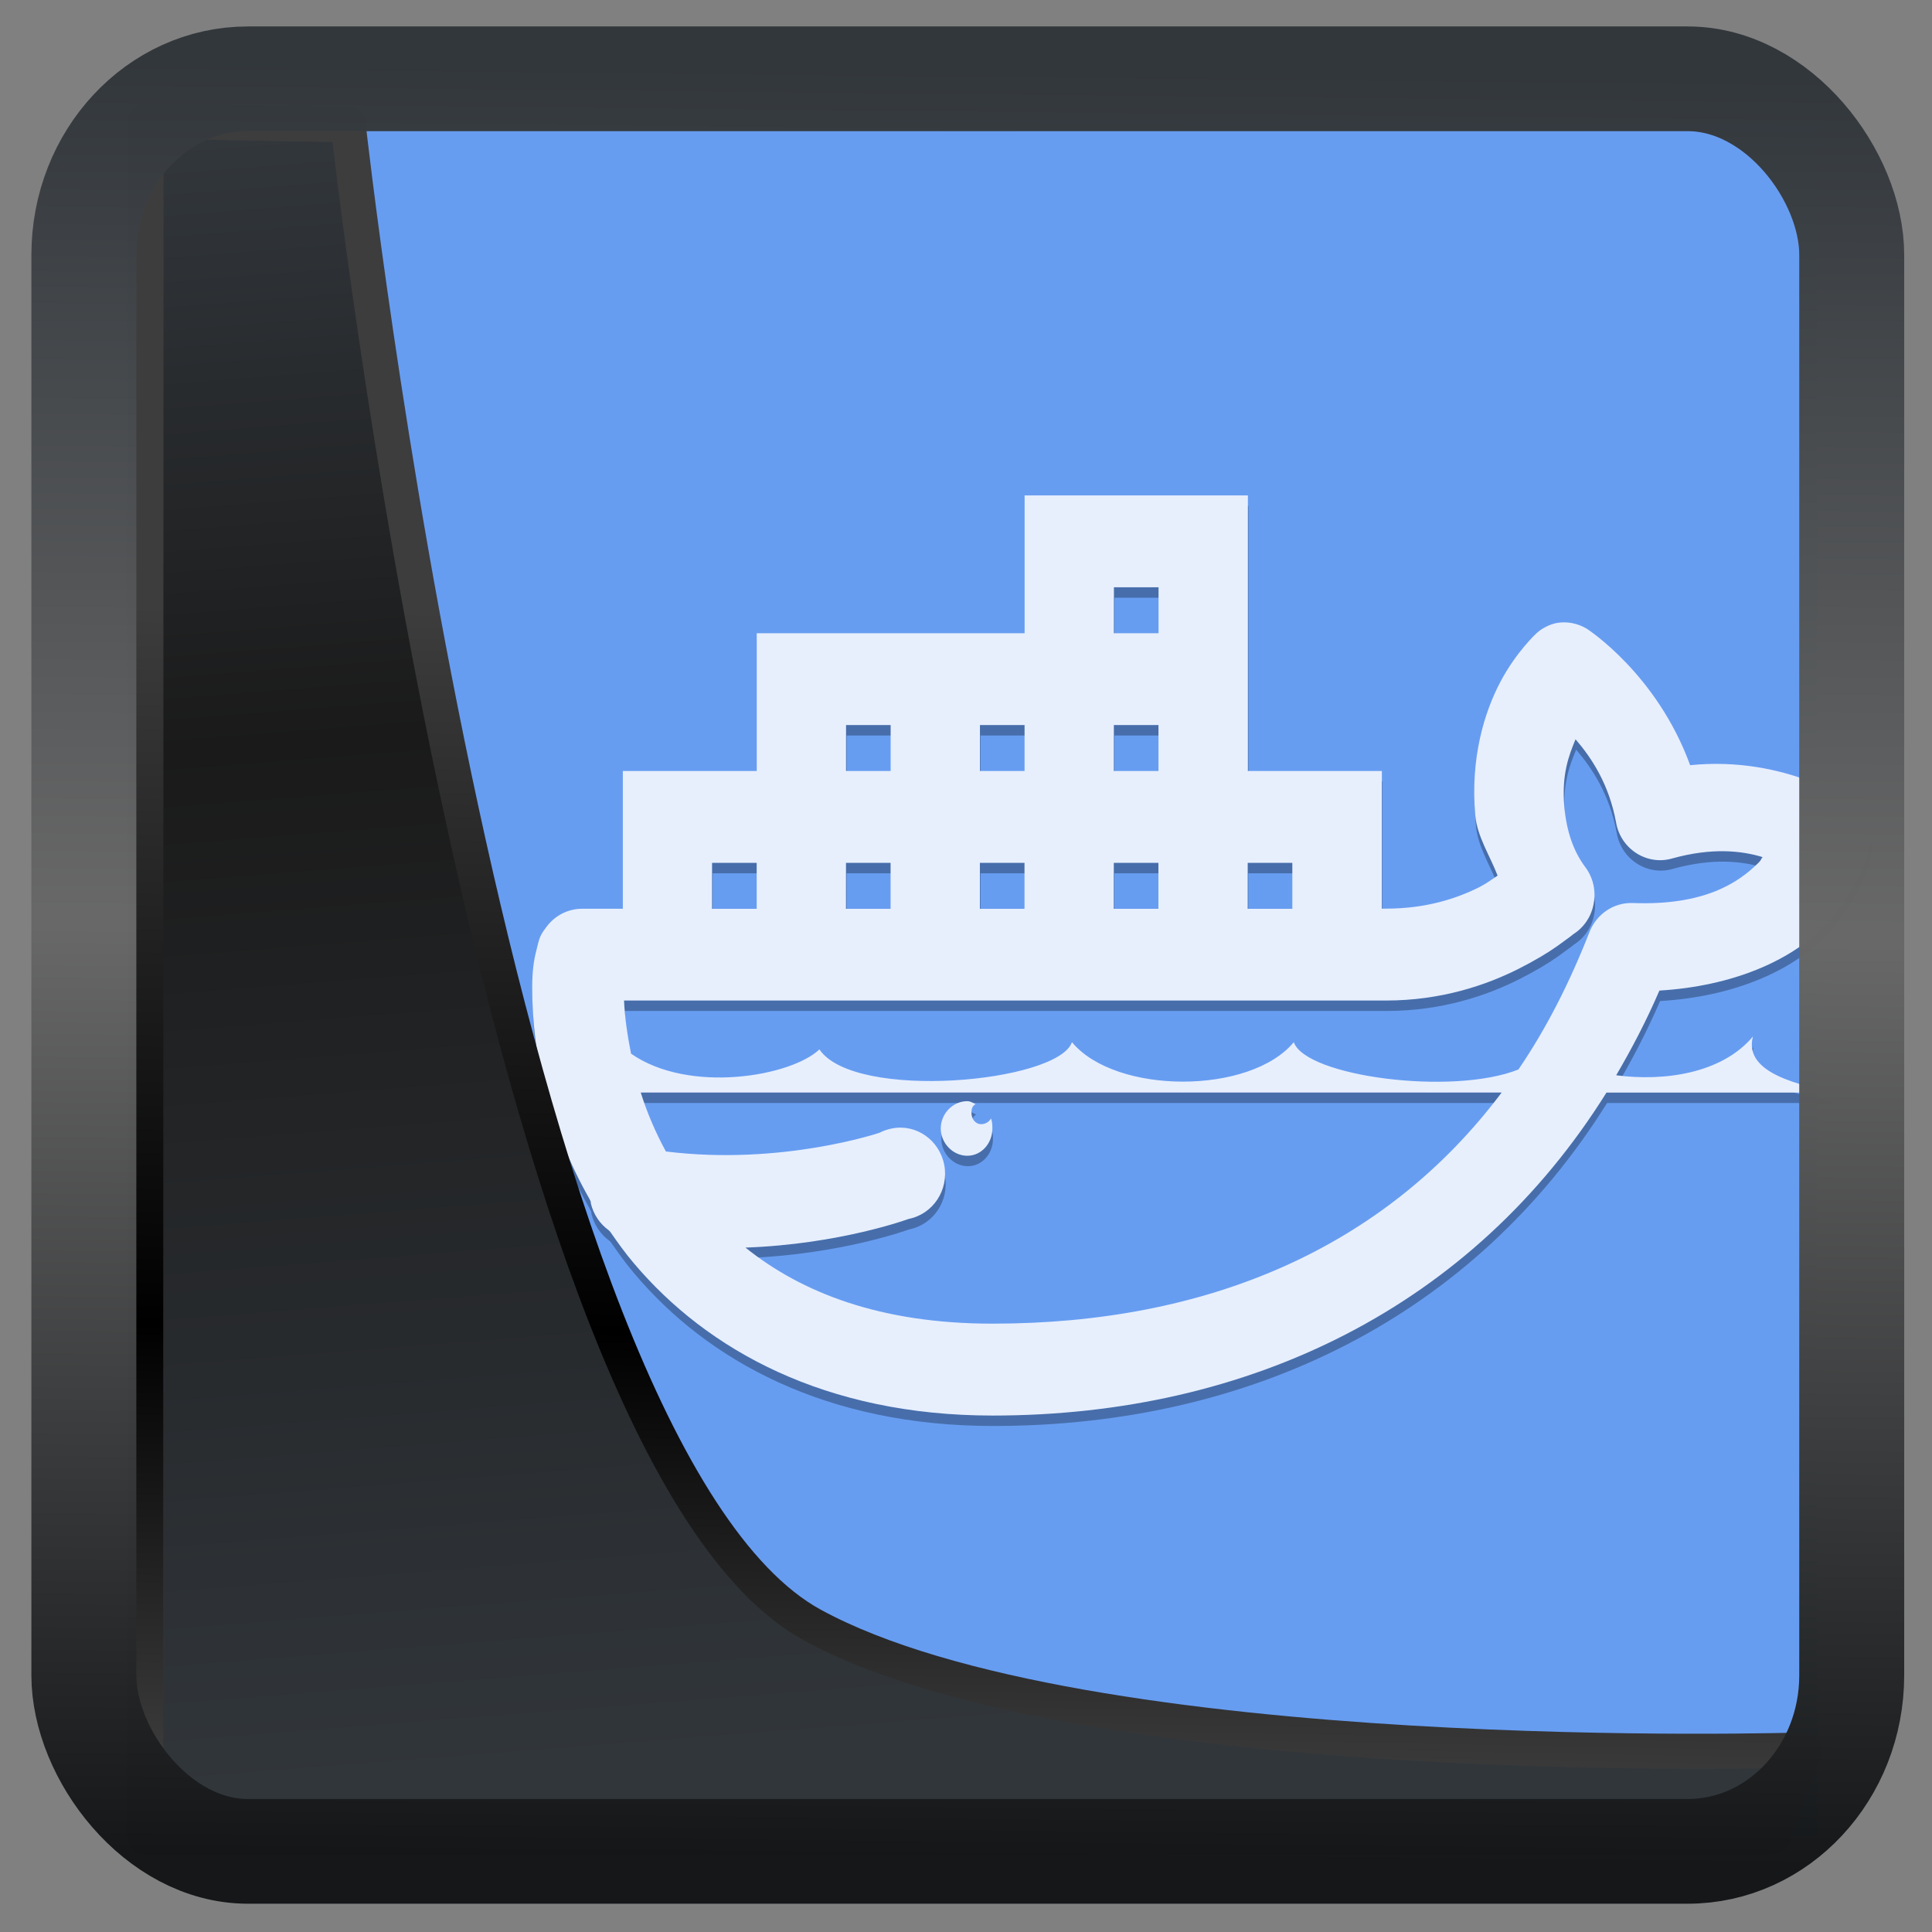 <?xml version="1.0" encoding="UTF-8" standalone="no"?>
<!-- Created with Inkscape (http://www.inkscape.org/) -->

<svg
  width="32"
  height="32"
  version="1.1"
  viewBox="0 0 32 32"
  id="svg22"
  xmlns:xlink="http://www.w3.org/1999/xlink"
  xmlns="http://www.w3.org/2000/svg"
  xmlns:svg="http://www.w3.org/2000/svg">
 <rect x="0" y="0" width="32" height="32" fill="#808080" stroke="none"/>
 <defs
   id="defs12">
  <linearGradient
    xlink:href="#linearGradient3487"
    id="linearGradient3403"
    gradientUnits="userSpaceOnUse"
    x1="6.949"
    y1="4.555"
    x2="11.215"
    y2="59.052" />
  <linearGradient
    id="linearGradient3487">
   <stop
     style="stop-color:#32373c;stop-opacity:1"
     offset="0"
     id="stop3481" />
   <stop
     id="stop3483"
     offset="0.368"
     style="stop-color:#1a1a1a;stop-opacity:1" />
   <stop
     style="stop-color:#31363b;stop-opacity:1"
     offset="1"
     id="stop3485" />
  </linearGradient>
  <linearGradient
    xlink:href="#linearGradient20604"
    id="linearGradient20558"
    gradientUnits="userSpaceOnUse"
    x1="25.802"
    y1="20.374"
    x2="25.111"
    y2="58.913" />
  <linearGradient
    id="linearGradient20604">
   <stop
     id="stop20598"
     offset="0"
     style="stop-color:#3d3d3d;stop-opacity:1" />
   <stop
     style="stop-color:#000000;stop-opacity:1"
     offset="0.618"
     id="stop20600" />
   <stop
     id="stop20602"
     offset="1"
     style="stop-color:#3d3d3d;stop-opacity:1" />
  </linearGradient>
  <filter
    style="color-interpolation-filters:sRGB"
    id="filter20720"
    x="-0.011"
    y="-0.01"
    width="1.021"
    height="1.02">
   <feGaussianBlur
     stdDeviation="1.007516e-05"
     id="feGaussianBlur20722" />
  </filter>
  <linearGradient
    gradientTransform="translate(0.361,-0.13)"
    xlink:href="#linearGradient4555"
    id="linearGradient4557"
    x1="43.5"
    y1="64.012"
    x2="44.142"
    y2="0.306"
    gradientUnits="userSpaceOnUse" />
  <linearGradient
    id="linearGradient4555">
   <stop
     style="stop-color:#141618;stop-opacity:1"
     offset="0"
     id="stop4551" />
   <stop
     id="stop4559"
     offset="0.518"
     style="stop-color:#686868;stop-opacity:1" />
   <stop
     style="stop-color:#31363b;stop-opacity:1"
     offset="1"
     id="stop4553" />
  </linearGradient>
  <filter
    style="color-interpolation-filters:sRGB"
    id="filter4601"
    x="-0.03"
    width="1.059"
    y="-0.03"
    height="1.059">
   <feGaussianBlur
     stdDeviation="1.0766043e-05"
     id="feGaussianBlur4603" />
  </filter>
 </defs>
 <rect
   style="display:inline;fill:#679df1;fill-opacity:1;fill-rule:evenodd;stroke:none;stroke-width:0.617;stroke-linejoin:round;stroke-miterlimit:7.8"
   id="rect1192"
   width="27.986"
   height="28.404"
   x="2.103"
   y="2.007"
   ry="0" />
 <path
   d="m 16.981,8.379 v 2.282 h -4.437 v 2.282 H 10.326 V 15.225 H 9.633 c -0.228,0.006 -0.442,0.119 -0.578,0.309 0,0 -0.064,0.08 -0.092,0.143 -0.029,0.062 -0.049,0.157 -0.069,0.238 -0.043,0.163 -0.069,0.348 -0.069,0.618 0,0.523 0.061,1.102 0.208,1.688 -0.064,0.015 -0.133,0.033 -0.185,0.048 h 0.208 c 0.153,0.588 0.387,1.18 0.716,1.759 0.009,0.015 0.014,0.033 0.023,0.048 0,0.009 0,0.015 0,0.024 0.043,0.184 0.15,0.345 0.3,0.452 0.009,0.009 0.014,0.015 0.023,0.024 0.124,0.178 0.248,0.354 0.393,0.523 1.21,1.432 3.163,2.52 5.939,2.52 4.264,0 7.955,-1.807 10.168,-5.349 h 3.744 c -0.468,-0.123 -1.485,-0.298 -1.317,-0.928 -0.517,0.615 -1.473,0.746 -2.265,0.642 0.26,-0.443 0.503,-0.909 0.716,-1.403 1.225,-0.074 2.155,-0.499 2.681,-1.022 0.601,-0.597 0.786,-1.284 0.786,-1.284 0.078,-0.285 -0.012,-0.591 -0.231,-0.785 0,0 -1.118,-0.805 -2.727,-0.642 -0.552,-1.516 -1.71,-2.259 -1.71,-2.259 -0.153,-0.092 -0.332,-0.128 -0.508,-0.095 -0.118,0.027 -0.231,0.083 -0.324,0.166 0,0 -0.338,0.309 -0.601,0.808 -0.263,0.499 -0.5,1.257 -0.416,2.211 0.032,0.351 0.24,0.66 0.37,0.998 -0.092,0.059 -0.179,0.128 -0.3,0.19 -0.373,0.187 -0.881,0.357 -1.548,0.357 H 22.897 V 12.943 H 20.679 V 8.379 Z m 1.479,1.521 H 19.2 V 10.661 H 18.46 Z M 14.023,12.182 h 0.739 v 0.761 H 14.023 Z m 2.218,0 h 0.739 v 0.761 h -0.739 z m 2.218,0 h 0.739 v 0.761 h -0.739 z m 7.649,0.238 c 0.266,0.309 0.555,0.746 0.67,1.379 0.037,0.211 0.159,0.392 0.335,0.505 0.176,0.113 0.39,0.146 0.589,0.089 0.67,-0.187 1.158,-0.128 1.502,-0.024 -0.041,0.051 -0.014,0.042 -0.069,0.095 -0.338,0.336 -0.904,0.71 -2.08,0.666 -0.312,-0.012 -0.598,0.178 -0.716,0.475 -0.332,0.847 -0.719,1.608 -1.179,2.282 -1.092,0.437 -3.521,0.116 -3.721,-0.452 -0.722,0.871 -2.949,0.871 -3.674,0 -0.234,0.669 -3.605,0.978 -4.183,0.119 -0.465,0.446 -2.158,0.743 -3.12,0.071 -0.061,-0.306 -0.104,-0.606 -0.116,-0.88 h 12.617 c 0.921,0 1.664,-0.256 2.195,-0.523 0.266,-0.134 0.488,-0.267 0.647,-0.38 0.159,-0.113 0.292,-0.214 0.254,-0.19 0.182,-0.11 0.309,-0.297 0.347,-0.511 0.041,-0.214 -0.009,-0.434 -0.139,-0.606 -0.196,-0.264 -0.309,-0.588 -0.347,-0.998 -0.046,-0.535 0.072,-0.844 0.185,-1.117 z m -14.304,2.045 h 0.739 v 0.761 h -0.739 z m 2.218,0 h 0.739 v 0.761 H 14.023 Z m 2.218,0 h 0.739 v 0.761 h -0.739 z m 2.218,0 h 0.739 v 0.761 h -0.739 z m 2.218,0 h 0.739 v 0.761 h -0.739 z m -10.052,3.804 h 14.258 c -1.947,2.591 -4.89,3.828 -8.435,3.828 -1.857,0 -3.16,-0.514 -4.09,-1.26 1.571,-0.056 2.704,-0.475 2.704,-0.475 0.402,-0.08 0.667,-0.478 0.589,-0.892 -0.078,-0.413 -0.465,-0.686 -0.867,-0.606 -0.032,0.006 -0.064,0.015 -0.092,0.024 -0.041,0.012 -0.078,0.03 -0.116,0.048 0,0 -1.621,0.547 -3.536,0.309 -0.176,-0.324 -0.312,-0.645 -0.416,-0.975 z m 5.407,0.143 c -0.237,0 -0.439,0.205 -0.439,0.452 0,0.244 0.202,0.452 0.439,0.452 0.237,0 0.416,-0.208 0.416,-0.452 0,-0.059 -0.003,-0.113 -0.023,-0.166 -0.029,0.056 -0.095,0.095 -0.162,0.095 -0.098,0 -0.162,-0.089 -0.162,-0.19 0,-0.068 0.017,-0.113 0.069,-0.143 -0.049,-0.021 -0.084,-0.048 -0.139,-0.048 z"
   id="path1"
   style="fill:#010711;fill-opacity:0.312;stroke-width:0.75" />
 <path
   d="m 16.971,8.206 v 2.282 h -4.437 v 2.282 H 10.316 V 15.052 H 9.623 c -0.228,0.006 -0.442,0.119 -0.578,0.309 0,0 -0.064,0.08 -0.092,0.143 -0.029,0.062 -0.049,0.157 -0.069,0.238 -0.043,0.163 -0.069,0.348 -0.069,0.618 0,0.523 0.061,1.102 0.208,1.688 -0.064,0.015 -0.133,0.033 -0.185,0.048 h 0.208 c 0.153,0.588 0.387,1.18 0.716,1.759 0.009,0.015 0.014,0.033 0.023,0.048 0,0.009 0,0.015 0,0.024 0.043,0.184 0.15,0.345 0.3,0.452 0.009,0.009 0.014,0.015 0.023,0.024 0.124,0.178 0.248,0.354 0.393,0.523 1.21,1.432 3.163,2.52 5.939,2.52 4.264,0 7.955,-1.807 10.168,-5.349 h 3.744 C 29.883,17.974 28.867,17.798 29.034,17.168 c -0.517,0.615 -1.473,0.746 -2.265,0.642 0.26,-0.443 0.503,-0.909 0.716,-1.403 1.225,-0.074 2.155,-0.499 2.681,-1.022 0.601,-0.597 0.786,-1.284 0.786,-1.284 0.078,-0.285 -0.012,-0.591 -0.231,-0.785 0,0 -1.118,-0.805 -2.727,-0.642 -0.552,-1.516 -1.71,-2.259 -1.71,-2.259 -0.153,-0.092 -0.332,-0.128 -0.508,-0.095 -0.118,0.027 -0.231,0.083 -0.324,0.166 0,0 -0.338,0.309 -0.601,0.808 -0.263,0.499 -0.5,1.257 -0.416,2.211 0.032,0.351 0.24,0.66 0.37,0.998 -0.092,0.059 -0.179,0.128 -0.3,0.19 -0.373,0.187 -0.881,0.357 -1.548,0.357 h -0.069 V 12.77 H 20.669 V 8.206 Z m 1.479,1.521 h 0.739 v 0.761 h -0.739 z m -4.437,2.282 h 0.739 v 0.761 h -0.739 z m 2.218,0 h 0.739 v 0.761 h -0.739 z m 2.218,0 h 0.739 v 0.761 h -0.739 z m 7.649,0.238 c 0.266,0.309 0.555,0.746 0.67,1.379 0.037,0.211 0.159,0.392 0.335,0.505 0.176,0.113 0.39,0.146 0.589,0.089 0.67,-0.187 1.158,-0.128 1.502,-0.024 -0.041,0.051 -0.014,0.042 -0.069,0.095 -0.338,0.336 -0.904,0.71 -2.08,0.666 -0.312,-0.012 -0.598,0.178 -0.716,0.475 -0.332,0.847 -0.719,1.608 -1.179,2.282 -1.092,0.437 -3.521,0.116 -3.721,-0.452 -0.722,0.871 -2.949,0.871 -3.674,0 -0.234,0.669 -3.605,0.978 -4.183,0.119 -0.465,0.446 -2.158,0.743 -3.12,0.071 -0.061,-0.306 -0.104,-0.606 -0.116,-0.88 h 12.617 c 0.921,0 1.664,-0.256 2.195,-0.523 0.266,-0.134 0.488,-0.267 0.647,-0.38 0.159,-0.113 0.292,-0.214 0.254,-0.19 0.182,-0.11 0.309,-0.297 0.347,-0.511 0.041,-0.214 -0.009,-0.434 -0.139,-0.606 -0.196,-0.264 -0.309,-0.588 -0.347,-0.998 -0.046,-0.535 0.072,-0.844 0.185,-1.117 z m -14.304,2.045 h 0.739 v 0.761 h -0.739 z m 2.218,0 h 0.739 v 0.761 h -0.739 z m 2.218,0 h 0.739 v 0.761 h -0.739 z m 2.218,0 h 0.739 v 0.761 h -0.739 z m 2.218,0 h 0.739 v 0.761 h -0.739 z m -10.052,3.804 h 14.258 c -1.947,2.591 -4.89,3.828 -8.435,3.828 -1.857,0 -3.16,-0.514 -4.09,-1.26 1.571,-0.056 2.704,-0.475 2.704,-0.475 0.402,-0.08 0.667,-0.478 0.589,-0.892 -0.078,-0.413 -0.465,-0.686 -0.867,-0.606 -0.032,0.006 -0.064,0.015 -0.092,0.024 -0.041,0.012 -0.078,0.03 -0.116,0.048 0,0 -1.621,0.547 -3.536,0.309 -0.176,-0.324 -0.312,-0.645 -0.416,-0.975 z m 5.407,0.143 c -0.237,0 -0.439,0.205 -0.439,0.452 0,0.244 0.202,0.452 0.439,0.452 0.237,0 0.416,-0.208 0.416,-0.452 0,-0.059 -0.003,-0.113 -0.023,-0.166 -0.029,0.056 -0.095,0.095 -0.162,0.095 -0.098,0 -0.162,-0.089 -0.162,-0.19 0,-0.068 0.017,-0.113 0.069,-0.143 -0.049,-0.021 -0.084,-0.048 -0.139,-0.048 z"
   id="path1-7"
   style="fill:#e7effd;fill-opacity:1;stroke-width:0.75" />
 <path
   style="display:inline;mix-blend-mode:normal;fill:url(#linearGradient3403);fill-opacity:1;stroke:url(#linearGradient20558);stroke-width:1.162;stroke-linecap:butt;stroke-linejoin:round;stroke-miterlimit:4;stroke-dasharray:none;stroke-opacity:1"
   d="M 4.704,3.981 4.691,60.802 H 58.595 l 1.022,-2.866 c 0,0 -23.875,0.766 -32.844,-4.14 C 16.258,48.042 11.401,4.098 11.401,4.098 Z"
   id="path1686"
   transform="matrix(0.5,0,0,0.5,0.066,0.017)" />
 <rect
   style="display:inline;fill:none;fill-opacity:1;stroke:url(#linearGradient4557);stroke-width:3.714;stroke-linejoin:round;stroke-miterlimit:7.8;stroke-dasharray:none;stroke-opacity:0.995"
   id="rect4539"
   width="62.567"
   height="62.867"
   x="1.032"
   y="0.596"
   ry="6.245"
   rx="5.803"
   transform="matrix(0.468,0,0,0.467,0.906,1.027)" />
</svg>
